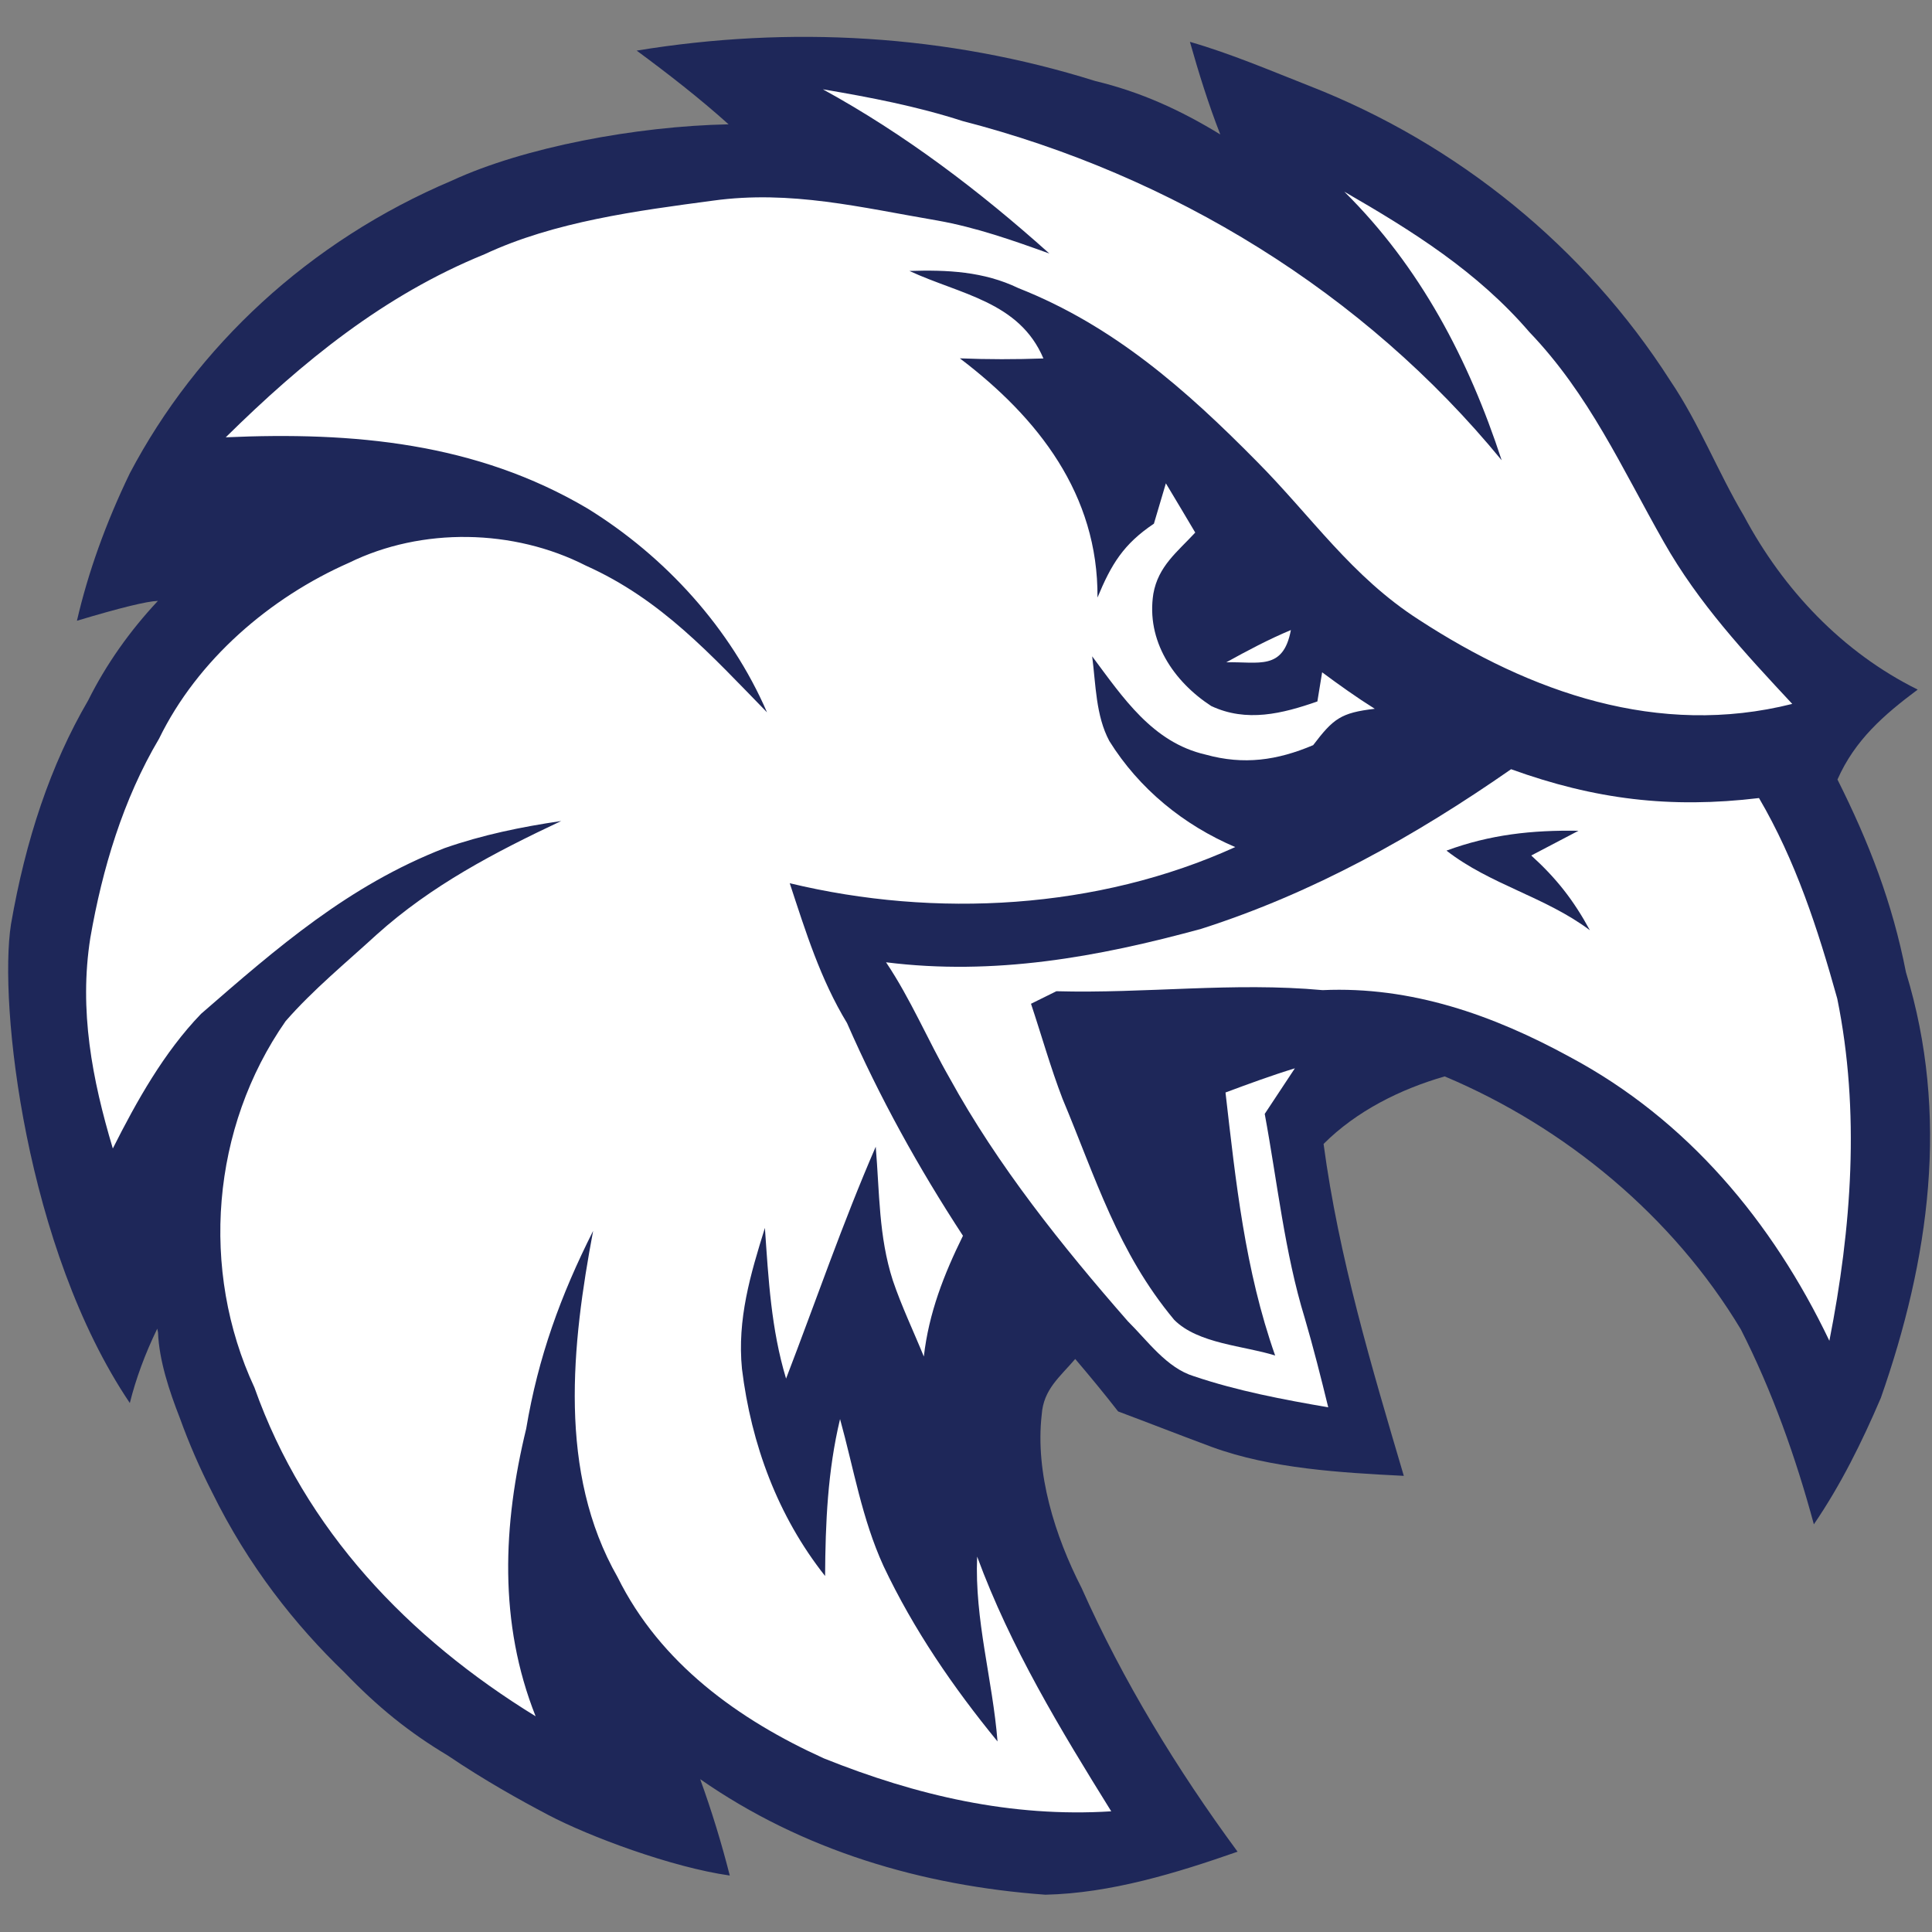 <?xml version="1.0" encoding="UTF-8"?>
<svg width="200px" height="200px" viewBox="0 0 200 200" version="1.1" xmlns="http://www.w3.org/2000/svg" xmlns:xlink="http://www.w3.org/1999/xlink">
    <rect x="0" y="0" width="200" height="200" fill="#808080" stroke="none"/>
    <!-- Generator: Sketch 54.1 (76490) - https://sketchapp.com -->
    <title>st-elizabeth</title>
    <desc>Created with Sketch.</desc>
    <g id="st-elizabeth" stroke="none" stroke-width="1" fill="none" fill-rule="evenodd">
        <g id="st-elizabeth_BGL">
            <g id="st-elizabeth" transform="translate(0, 3)">
                <path d="M46.346,178.726 C42.294,176.301 39.085,173.691 35.651,170.122 C30.571,165.23 25.698,159.109 21.935,151.438 C20.674,148.97 19.566,146.422 18.618,143.796 C17.512,140.964 16.475,137.838 16.358,134.939 C16.331,134.807 16.305,134.675 16.279,134.543 C15.018,137.146 14.072,139.711 13.439,142.24 C2.651,126.234 -0.164,100.93 1.14,92.664 C2.651,83.954 5.214,76.2 9.126,69.507 C10.981,65.779 13.436,62.313 16.347,59.204 C15.212,59.238 12.418,59.923 7.964,61.26 C9.126,56.236 10.951,51.147 13.439,45.994 C20.336,32.895 31.961,21.969 46.792,15.691 C54.274,12.231 65.869,10.063 75.423,9.869 C72.399,7.153 69.18,4.655 65.909,2.239 C81.787,-0.367 98.01,0.563 113.371,5.384 C118.098,6.521 122.194,8.392 126.324,10.918 C125.096,7.783 124.098,4.569 123.18,1.332 C127.448,2.56 131.498,4.305 135.628,5.924 C150.863,11.893 164.08,22.593 172.902,36.403 C175.908,40.846 177.801,45.805 180.531,50.409 C184.604,58.043 190.73,64.529 198.52,68.387 C195.021,70.993 192.015,73.61 190.214,77.697 C193.484,84.218 195.893,90.44 197.304,97.649 C201.836,112.47 199.736,127.36 194.7,141.721 C192.749,146.279 190.57,150.699 187.77,154.797 C185.912,147.909 183.445,140.963 180.21,134.615 C173.189,122.928 162.072,113.698 149.555,108.429 C144.966,109.749 140.423,112.011 137.016,115.42 C138.599,127.21 141.972,138.426 145.322,149.78 C138.794,149.447 131.624,149.045 125.463,146.795 C122.216,145.59 118.993,144.327 115.746,143.11 C114.312,141.262 112.821,139.46 111.306,137.68 C109.734,139.528 108.025,140.814 107.841,143.42 C107.142,149.47 109.218,156.025 111.96,161.375 C116.262,171.03 121.849,180.179 128.113,188.686 C121.781,190.902 114.954,192.991 108.22,193.14 C95.44,192.21 83.072,188.56 72.483,181.178 C73.676,184.473 74.686,187.768 75.546,191.154 C69.604,190.316 61.036,187.145 56.704,184.857 C53.81,183.329 50.211,181.337 46.346,178.726 Z" id="Combined-Shape" fill="#1E2759" fill-rule="nonzero"></path>
                <path d="M85.183,6.245 C90.071,7.072 94.912,8.002 99.639,9.528 C121.345,15.131 141.192,27.254 155.452,44.646 C152.045,34.222 147.02,24.613 139.161,16.841 C146.228,20.917 152.94,25.118 158.32,31.375 C164.516,37.838 167.877,45.438 172.237,53.107 C175.827,59.444 180.6,64.575 185.533,69.868 C171.674,73.357 158.447,68.685 146.882,61.154 C139.907,56.677 135.811,50.512 130.087,44.749 C122.767,37.333 115.264,30.709 105.432,26.829 C101.83,25.095 98.055,24.923 94.143,25.049 C99.409,27.495 105.513,28.206 108.014,34.107 C105.122,34.211 102.254,34.211 99.363,34.096 C107.463,40.238 113.692,48.193 113.612,58.858 C115.035,55.426 116.297,53.325 119.452,51.212 C119.865,49.823 120.278,48.423 120.691,47.034 C121.712,48.721 122.721,50.432 123.731,52.131 C121.872,54.14 119.899,55.609 119.394,58.468 C118.637,63.324 121.471,67.537 125.383,70.086 C129.054,71.808 132.748,70.878 136.374,69.615 C136.546,68.605 136.706,67.606 136.867,66.596 C138.645,67.916 140.446,69.202 142.316,70.373 C138.794,70.786 138.026,71.394 135.938,74.138 C132.221,75.711 128.767,76.216 124.798,75.114 C119.291,73.851 116.228,69.179 113.061,64.943 C113.44,67.847 113.429,71.084 114.84,73.713 C117.926,78.661 122.515,82.404 127.872,84.688 C113.647,91.152 96.839,92.07 81.753,88.431 C83.405,93.448 84.919,98.35 87.684,102.907 C91.057,110.61 95.084,117.889 99.685,124.926 C97.7,128.955 96.151,132.927 95.635,137.428 C94.568,134.81 93.329,132.227 92.422,129.541 C90.954,124.983 91.057,120.472 90.656,115.707 C87.225,123.606 84.461,131.688 81.374,139.712 C79.826,134.592 79.55,129.403 79.183,124.111 C77.68,128.932 76.304,133.57 76.808,138.702 C77.761,146.497 80.514,153.959 85.413,160.147 C85.447,154.648 85.677,149.264 86.962,143.902 C88.396,149.091 89.21,154.177 91.459,159.113 C94.579,165.703 98.652,171.638 103.264,177.275 C102.748,170.823 100.878,164.693 101.153,158.138 C104.629,167.563 109.757,176.012 115.035,184.507 C104.664,185.162 94.866,182.866 85.298,179.031 C76.453,175.025 68.342,169.181 63.936,160.273 C57.73,149.413 59.187,136.188 61.401,124.421 C58.039,131.091 55.71,137.496 54.471,144.901 C52.051,154.843 51.603,165.003 55.447,174.669 C42.276,166.575 31.572,155.405 26.341,140.642 C20.673,128.462 21.878,113.733 29.565,102.712 C32.398,99.463 35.806,96.673 38.984,93.758 C44.662,88.649 51.248,85.216 58.097,81.99 C53.967,82.599 49.94,83.425 46.005,84.803 C36.092,88.66 28.716,95.078 20.811,101.954 C16.979,105.926 14.146,110.989 11.679,115.891 C9.534,108.727 8.168,101.587 9.35,94.09 C10.589,86.95 12.746,79.74 16.463,73.472 C20.433,65.321 27.924,58.87 36.138,55.253 C43.676,51.557 53.175,51.741 60.644,55.552 C68.445,59.042 73.585,64.782 79.401,70.74 C75.627,62.027 68.881,54.622 60.839,49.651 C49.274,42.809 36.551,41.684 23.369,42.27 C31.308,34.44 39.752,27.552 50.169,23.316 C57.374,19.941 65.967,18.816 73.803,17.771 C81.868,16.658 89.13,18.483 97.023,19.826 C101.027,20.538 104.813,21.869 108.633,23.247 C101.405,16.772 93.707,10.918 85.183,6.245 Z" id="Shape" fill="#FFFFFF" fill-rule="nonzero"></path>
                <path d="M133.632,62.222 C132.84,66.458 130.282,65.471 126.943,65.563 C129.123,64.357 131.326,63.186 133.632,62.222 Z" id="Shape" fill="#FFFFFF" fill-rule="nonzero"></path>
                <path d="M156.427,76.629 C165.101,79.763 172.902,80.716 182.091,79.614 C185.889,86.1 188.183,93.172 190.191,100.37 C192.577,112.08 191.671,124.157 189.376,135.797 C183.48,123.468 174.657,112.895 162.496,106.409 C154.557,102.069 146.079,99.084 136.913,99.498 C127.689,98.648 118.58,99.865 109.356,99.612 C108.484,100.049 107.612,100.473 106.729,100.91 C107.819,104.181 108.759,107.534 109.998,110.759 C113.429,118.945 115.712,126.625 121.551,133.628 C124.029,136.119 128.779,136.303 132.003,137.324 C128.882,128.473 127.93,119.358 126.863,110.094 C129.238,109.21 131.612,108.337 134.045,107.591 C133.001,109.164 131.968,110.736 130.924,112.309 C132.232,119.358 132.989,126.682 135.066,133.444 C135.961,136.498 136.741,139.586 137.498,142.685 C132.829,141.882 128.09,140.986 123.605,139.471 C120.771,138.61 118.821,135.82 116.744,133.765 C109.964,126.016 103.264,117.647 98.296,108.59 C96.025,104.629 94.281,100.427 91.723,96.616 C102.92,98.017 113.612,96.088 124.362,93.149 C135.961,89.441 146.469,83.563 156.427,76.629 Z" id="Shape" fill="#FFFFFF" fill-rule="nonzero"></path>
                <path d="M163.403,83.001 C161.774,83.862 160.145,84.7 158.515,85.561 C161.131,87.937 162.886,90.176 164.584,93.298 C159.961,89.831 154.259,88.58 149.739,85.056 C154.248,83.391 158.619,82.92 163.403,83.001 Z" id="Shape" fill="#1E2759" fill-rule="nonzero"></path>
            </g>
        </g>
    </g>
</svg>